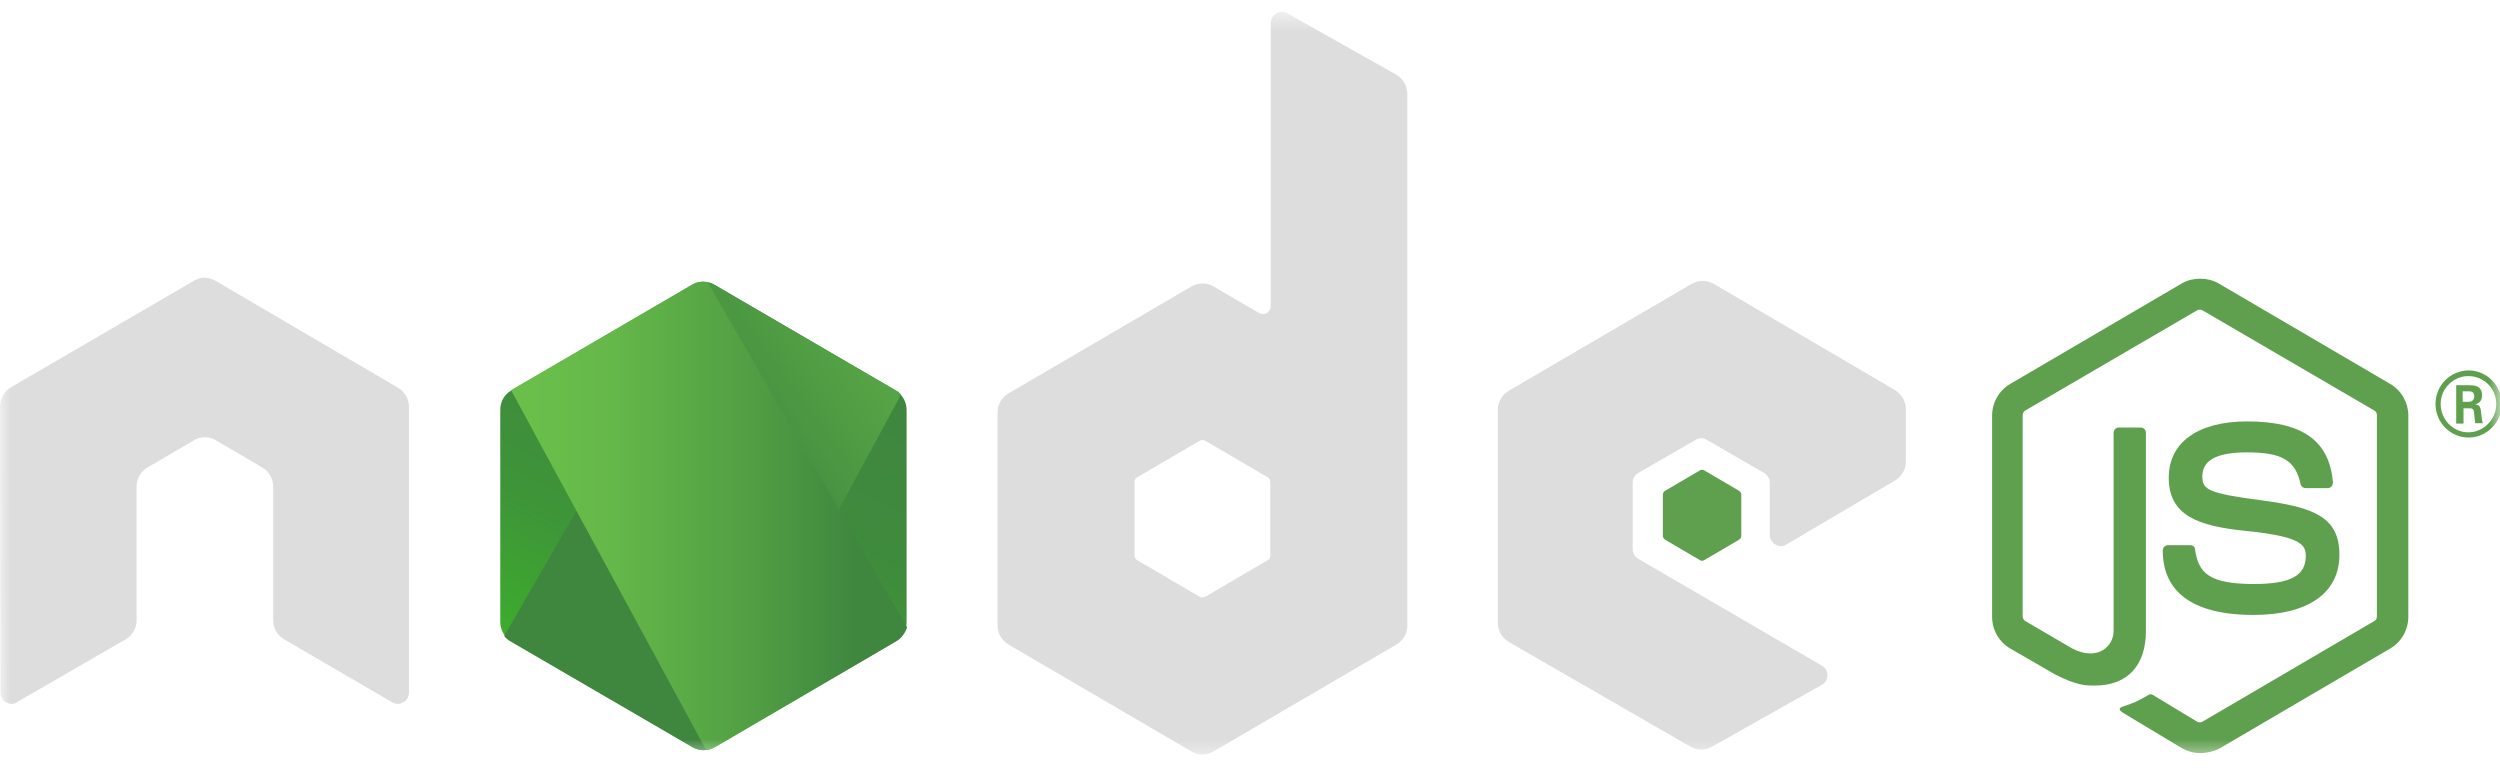 <svg width="120" height="37" viewBox="0 0 120 37" fill="none" xmlns="http://www.w3.org/2000/svg">
    <mask id="mask0_34_452" style="mask-type:luminance" maskUnits="userSpaceOnUse" x="0" y="0" width="120" height="37">
        <path d="M120 0.569H0V36.431H120V0.569Z" fill="white"/>
    </mask>
    <g mask="url(#mask0_34_452)">
        <path d="M105.61 36.149C105.3 36.149 105.01 36.066 104.741 35.919L101.99 34.266C101.577 34.036 101.784 33.952 101.908 33.911C102.466 33.722 102.57 33.68 103.149 33.346C103.211 33.304 103.294 33.325 103.356 33.367L105.465 34.643C105.548 34.685 105.651 34.685 105.714 34.643L113.966 29.81C114.049 29.768 114.091 29.684 114.091 29.58V19.935C114.091 19.831 114.049 19.747 113.966 19.705L105.714 14.893C105.631 14.852 105.527 14.852 105.465 14.893L97.213 19.705C97.13 19.747 97.088 19.852 97.088 19.935V29.58C97.088 29.664 97.13 29.768 97.213 29.81L99.467 31.128C100.687 31.756 101.453 31.023 101.453 30.291V20.772C101.453 20.647 101.556 20.521 101.701 20.521H102.756C102.88 20.521 103.004 20.626 103.004 20.772V30.291C103.004 31.944 102.115 32.906 100.563 32.906C100.088 32.906 99.715 32.906 98.66 32.383L96.489 31.128C95.951 30.814 95.62 30.229 95.62 29.601V19.956C95.62 19.329 95.951 18.743 96.489 18.429L104.741 13.596C105.258 13.303 105.962 13.303 106.479 13.596L114.732 18.429C115.269 18.743 115.6 19.329 115.6 19.956V29.601C115.6 30.229 115.269 30.814 114.732 31.128L106.479 35.961C106.231 36.066 105.92 36.149 105.61 36.149Z" fill="#5FA04E"/>
        <path d="M108.175 29.517C104.555 29.517 103.811 27.843 103.811 26.421C103.811 26.295 103.914 26.17 104.059 26.17H105.134C105.258 26.17 105.362 26.253 105.362 26.379C105.527 27.488 106.003 28.032 108.196 28.032C109.933 28.032 110.678 27.634 110.678 26.693C110.678 26.149 110.47 25.751 107.761 25.479C105.507 25.249 104.1 24.747 104.1 22.927C104.1 21.232 105.507 20.228 107.864 20.228C110.512 20.228 111.815 21.149 111.981 23.157C111.981 23.22 111.96 23.282 111.919 23.345C111.877 23.387 111.815 23.429 111.752 23.429H110.656C110.554 23.429 110.45 23.345 110.429 23.241C110.181 22.09 109.54 21.713 107.844 21.713C105.941 21.713 105.713 22.383 105.713 22.885C105.713 23.492 105.982 23.68 108.547 24.015C111.091 24.349 112.291 24.831 112.291 26.63C112.291 28.471 110.781 29.517 108.175 29.517Z" fill="#5FA04E"/>
        <path d="M120.09 19.391C120.09 20.27 119.365 21.002 118.496 21.002C117.628 21.002 116.904 20.291 116.904 19.391C116.904 18.471 117.649 17.78 118.496 17.78C119.345 17.78 120.09 18.491 120.09 19.391ZM117.152 19.391C117.152 20.144 117.752 20.751 118.476 20.751C119.221 20.751 119.821 20.123 119.821 19.391C119.821 18.638 119.221 18.052 118.476 18.052C117.773 18.052 117.152 18.638 117.152 19.391ZM117.897 18.491H118.518C118.724 18.491 119.138 18.491 119.138 18.973C119.138 19.308 118.931 19.37 118.807 19.412C119.055 19.433 119.076 19.6 119.096 19.831C119.117 19.977 119.138 20.228 119.179 20.312H118.807C118.807 20.228 118.745 19.768 118.745 19.747C118.724 19.642 118.683 19.6 118.559 19.6H118.249V20.333H117.897V18.491ZM118.228 19.287H118.496C118.724 19.287 118.765 19.119 118.765 19.036C118.765 18.785 118.6 18.785 118.496 18.785H118.208V19.287H118.228Z" fill="#5FA04E"/>
        <path fill-rule="evenodd" clip-rule="evenodd" d="M19.629 19.523C19.629 19.146 19.422 18.791 19.091 18.603L10.342 13.477C10.197 13.393 10.031 13.351 9.866 13.331C9.845 13.331 9.783 13.331 9.783 13.331C9.618 13.331 9.452 13.393 9.308 13.477L0.538 18.582C0.207 18.77 0 19.126 0 19.523L0.021 33.247C0.021 33.436 0.124 33.624 0.29 33.708C0.455 33.812 0.662 33.812 0.807 33.708L6.019 30.695C6.35 30.507 6.557 30.151 6.557 29.774V23.352C6.557 22.975 6.764 22.619 7.094 22.431L9.308 21.134C9.473 21.029 9.659 20.988 9.845 20.988C10.031 20.988 10.218 21.029 10.363 21.134L12.576 22.431C12.906 22.619 13.113 22.975 13.113 23.352V29.774C13.113 30.151 13.32 30.507 13.651 30.695L18.822 33.708C18.988 33.812 19.194 33.812 19.36 33.708C19.525 33.624 19.629 33.436 19.629 33.247V19.523Z" fill="#DDDDDD"/>
        <path fill-rule="evenodd" clip-rule="evenodd" d="M61.782 0.632C61.616 0.548 61.41 0.548 61.265 0.632C61.099 0.736 60.996 0.904 60.996 1.092V14.691C60.996 14.816 60.934 14.941 60.81 15.025C60.685 15.088 60.562 15.088 60.437 15.025L58.245 13.749C57.914 13.561 57.521 13.561 57.19 13.749L48.42 18.875C48.089 19.063 47.882 19.419 47.882 19.795V30.026C47.882 30.402 48.089 30.758 48.42 30.946L57.19 36.072C57.521 36.26 57.914 36.26 58.245 36.072L67.015 30.946C67.346 30.758 67.552 30.402 67.552 30.026V4.523C67.552 4.125 67.346 3.77 67.015 3.581L61.782 0.632ZM60.975 26.657C60.975 26.762 60.934 26.846 60.851 26.887L57.852 28.645C57.769 28.687 57.666 28.687 57.583 28.645L54.584 26.887C54.501 26.846 54.46 26.741 54.46 26.657V23.143C54.46 23.038 54.501 22.954 54.584 22.912L57.583 21.155C57.666 21.113 57.769 21.113 57.852 21.155L60.851 22.912C60.934 22.954 60.975 23.059 60.975 23.143V26.657Z" fill="#DDDDDD"/>
        <path fill-rule="evenodd" clip-rule="evenodd" d="M90.966 23.059C91.297 22.87 91.483 22.515 91.483 22.138V19.649C91.483 19.272 91.276 18.916 90.966 18.728L82.258 13.623C81.927 13.435 81.534 13.435 81.203 13.623L72.433 18.749C72.102 18.937 71.895 19.293 71.895 19.67V29.9C71.895 30.276 72.102 30.632 72.433 30.82L81.141 35.841C81.472 36.03 81.865 36.03 82.175 35.841L87.449 32.871C87.615 32.787 87.718 32.599 87.718 32.41C87.718 32.222 87.615 32.034 87.449 31.95L78.638 26.825C78.473 26.72 78.369 26.553 78.369 26.364V23.163C78.369 22.975 78.473 22.787 78.638 22.703L81.389 21.113C81.555 21.009 81.761 21.009 81.927 21.113L84.678 22.703C84.843 22.808 84.947 22.975 84.947 23.163V25.674C84.947 25.862 85.05 26.05 85.216 26.134C85.381 26.239 85.588 26.239 85.753 26.134L90.966 23.059Z" fill="#DDDDDD"/>
        <path fill-rule="evenodd" clip-rule="evenodd" d="M81.596 22.578C81.658 22.536 81.741 22.536 81.803 22.578L83.478 23.561C83.54 23.603 83.582 23.666 83.582 23.749V25.716C83.582 25.8 83.54 25.862 83.478 25.904L81.803 26.887C81.741 26.929 81.658 26.929 81.596 26.887L79.921 25.904C79.859 25.862 79.817 25.8 79.817 25.716V23.749C79.817 23.666 79.859 23.603 79.921 23.561L81.596 22.578Z" fill="#5FA04E"/>
        <path d="M34.293 13.665C33.962 13.477 33.569 13.477 33.238 13.665L24.53 18.749C24.199 18.938 24.013 19.293 24.013 19.67V29.858C24.013 30.235 24.22 30.59 24.53 30.779L33.238 35.862C33.569 36.051 33.962 36.051 34.293 35.862L43 30.779C43.331 30.59 43.517 30.235 43.517 29.858V19.67C43.517 19.293 43.31 18.938 43 18.749L34.293 13.665Z" fill="url(#paint0_linear_34_452)"/>
        <path d="M43.021 18.749L34.272 13.665C34.189 13.623 34.086 13.582 34.003 13.561L24.199 30.528C24.282 30.632 24.385 30.716 24.489 30.779L33.238 35.862C33.486 36.009 33.776 36.051 34.044 35.967L43.249 18.938C43.187 18.854 43.104 18.791 43.021 18.749Z" fill="url(#paint1_linear_34_452)"/>
        <path d="M43.021 30.779C43.27 30.632 43.456 30.381 43.538 30.109L33.962 13.54C33.714 13.498 33.445 13.519 33.217 13.665L24.53 18.728L33.9 36.009C34.024 35.988 34.169 35.946 34.293 35.883L43.021 30.779Z" fill="url(#paint2_linear_34_452)"/>
    </g>
    <defs>
        <linearGradient id="paint0_linear_34_452" x1="37.312" y1="17.452" x2="29.292" y2="33.625" gradientUnits="userSpaceOnUse">
            <stop stop-color="#3F873F"/>
            <stop offset="0.33" stop-color="#3F8B3D"/>
            <stop offset="0.637" stop-color="#3E9638"/>
            <stop offset="0.934" stop-color="#3DA92E"/>
            <stop offset="1" stop-color="#3DAE2B"/>
        </linearGradient>
        <linearGradient id="paint1_linear_34_452" x1="32.442" y1="25.954" x2="54.711" y2="9.687" gradientUnits="userSpaceOnUse">
            <stop offset="0.138" stop-color="#3F873F"/>
            <stop offset="0.402" stop-color="#52A044"/>
            <stop offset="0.713" stop-color="#64B749"/>
            <stop offset="0.908" stop-color="#6ABF4B"/>
        </linearGradient>
        <linearGradient id="paint2_linear_34_452" x1="23.694" y1="24.76" x2="43.843" y2="24.76" gradientUnits="userSpaceOnUse">
            <stop offset="0.092" stop-color="#6ABF4B"/>
            <stop offset="0.287" stop-color="#64B749"/>
            <stop offset="0.598" stop-color="#52A044"/>
            <stop offset="0.862" stop-color="#3F873F"/>
        </linearGradient>
    </defs>
</svg>

